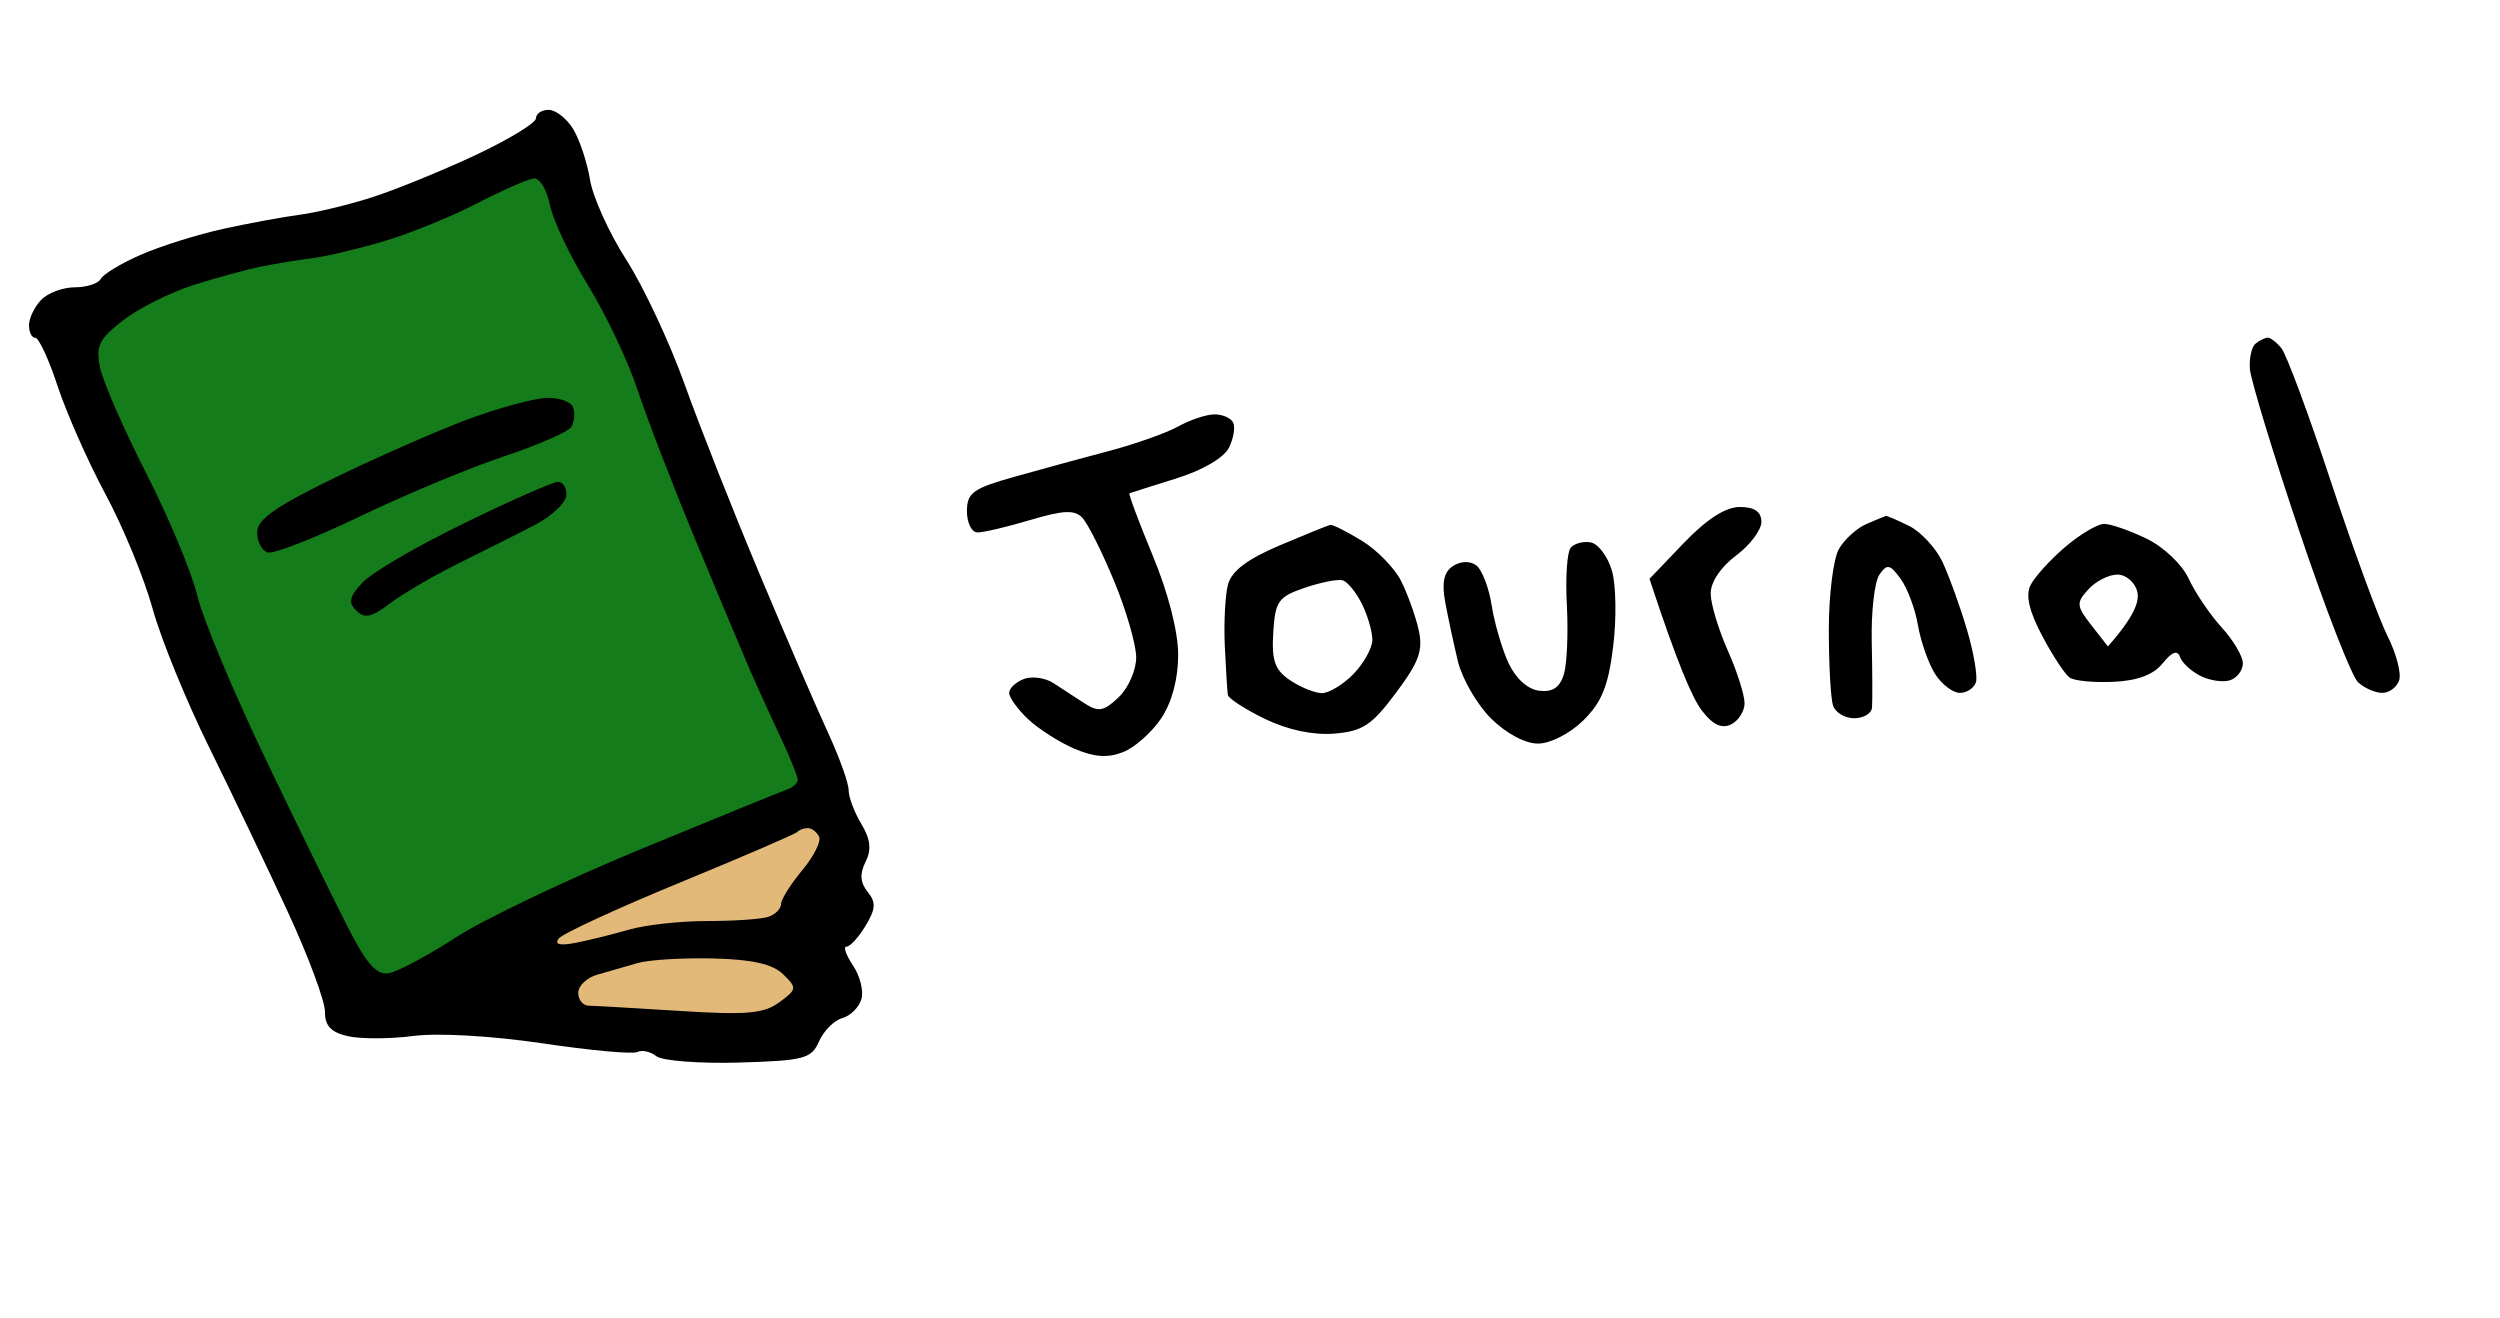 <svg xmlns="http://www.w3.org/2000/svg" viewBox="0 0 295 156" width="220" height="116">
	<style>
		tspan { white-space:pre }
		.shp0 { fill: #000000 } 
		.shp1 { fill: #147c1a } 
		.shp2 { fill: #e2b979 } 
	</style>
	<g id="Background">
		<g id="Layer 2">
			<path id="Path 0" class="shp0" d="M63 14C63 14.55 59.74 16.53 55.75 18.4C51.76 20.26 46.25 22.51 43.5 23.38C40.75 24.26 36.92 25.17 35 25.42C33.08 25.67 29.02 26.42 26 27.08C22.98 27.74 18.59 29.12 16.25 30.14C13.91 31.16 11.78 32.45 11.5 33C11.22 33.55 9.84 34 8.43 34C7.01 34 5.21 34.67 4.43 35.5C3.64 36.33 3 37.67 3 38.5C3 39.33 3.34 39.99 3.75 39.98C4.16 39.97 5.36 42.56 6.4 45.73C7.45 48.9 9.99 54.65 12.06 58.5C14.13 62.35 16.63 68.42 17.62 72C18.6 75.58 21.63 83 24.35 88.5C27.06 94 31.26 102.78 33.67 108C36.08 113.22 38.04 118.51 38.03 119.75C38.01 121.4 38.74 122.17 40.75 122.63C42.26 122.97 45.75 122.96 48.5 122.6C51.41 122.22 57.78 122.59 63.75 123.47C69.39 124.31 74.45 124.78 75 124.5C75.55 124.22 76.56 124.45 77.25 125C77.94 125.54 82.33 125.88 87 125.75C94.75 125.52 95.59 125.3 96.5 123.24C97.05 121.99 98.29 120.75 99.25 120.49C100.21 120.22 101.23 119.21 101.51 118.25C101.8 117.29 101.35 115.49 100.51 114.25C99.68 113.01 99.34 112.01 99.75 112.03C100.16 112.04 101.17 110.94 102 109.57C103.21 107.57 103.26 106.79 102.25 105.55C101.37 104.45 101.29 103.42 102 102C102.73 100.55 102.59 99.32 101.5 97.5C100.67 96.13 100 94.33 100 93.5C100 92.67 98.91 89.64 97.58 86.75C96.24 83.86 92.6 75.42 89.49 68C86.37 60.58 82.37 50.45 80.6 45.5C78.83 40.55 75.72 33.91 73.69 30.75C71.66 27.59 69.72 23.31 69.39 21.25C69.05 19.19 68.15 16.49 67.39 15.25C66.62 14.01 65.33 13 64.5 13C63.67 13 63 13.45 63 14Z" />
			<path id="Path 1" class="shp1" d="M56 24.08C52.98 25.64 48.02 27.66 45 28.55C41.98 29.45 38.15 30.35 36.5 30.56C34.85 30.76 32.15 31.21 30.5 31.54C28.85 31.87 25.25 32.85 22.5 33.72C19.75 34.59 15.99 36.48 14.15 37.9C11.28 40.13 10.88 40.93 11.41 43.5C11.75 45.15 14.2 50.77 16.87 56C19.54 61.23 22.26 67.75 22.92 70.5C23.58 73.25 27.25 82.03 31.08 90C34.9 97.97 39.31 106.97 40.87 110C43 114.14 44.16 115.42 45.6 115.17C46.64 114.99 50.2 113.09 53.5 110.95C56.8 108.8 66.7 104.08 75.5 100.45C84.3 96.82 92.06 93.66 92.75 93.42C93.44 93.19 93.99 92.66 93.98 92.25C93.96 91.84 93 89.47 91.83 87C90.67 84.53 89.13 81.15 88.41 79.5C87.69 77.85 84.86 71.1 82.12 64.5C79.37 57.9 76.2 49.69 75.06 46.25C73.93 42.81 71.27 37.19 69.15 33.75C67.03 30.31 65 26.04 64.65 24.25C64.29 22.46 63.44 21.05 62.75 21.12C62.06 21.18 59.02 22.51 56 24.08Z" />
			<path id="Path 2" fill-rule="evenodd" class="shp0" d="M267.92 39.96C268.24 39.93 268.98 40.49 269.56 41.21C270.15 41.92 272.79 49.02 275.42 57C278.06 64.97 281.07 73.19 282.11 75.25C283.15 77.31 283.77 79.67 283.5 80.5C283.23 81.33 282.32 82 281.5 82C280.68 82 279.39 81.44 278.64 80.75C277.88 80.06 274.73 71.96 271.64 62.75C268.54 53.54 265.93 44.95 265.83 43.67C265.74 42.38 266.04 41.03 266.5 40.67C266.96 40.3 267.6 39.98 267.92 39.96ZM64.25 47.09C65.76 47.04 67.19 47.56 67.41 48.25C67.64 48.94 67.53 49.97 67.16 50.54C66.8 51.12 63.18 52.69 59.13 54.04C55.08 55.39 47.43 58.58 42.13 61.13C36.83 63.68 31.94 65.59 31.25 65.38C30.56 65.17 30 64.1 30 63C30 61.47 32.16 59.95 39.25 56.51C44.34 54.04 51.42 50.93 55 49.6C58.58 48.27 62.74 47.15 64.25 47.09ZM143.25 49.04C144.21 49.02 145.22 49.45 145.5 50C145.78 50.55 145.55 51.9 145 53C144.41 54.18 141.85 55.67 138.75 56.63C135.86 57.53 133.38 58.32 133.24 58.38C133.1 58.45 134.34 61.76 135.99 65.75C137.82 70.15 139 74.77 139 77.5C139 80.33 138.26 83.11 137 85C135.9 86.65 133.88 88.45 132.5 89C130.69 89.72 129.1 89.62 126.75 88.62C124.96 87.86 122.49 86.28 121.25 85.12C120.01 83.95 119 82.55 119 82C119 81.45 119.79 80.71 120.75 80.35C121.71 79.99 123.29 80.22 124.25 80.85C125.21 81.48 126.87 82.56 127.94 83.25C129.58 84.3 130.21 84.19 131.97 82.5C133.13 81.39 134.05 79.27 134.03 77.75C134.01 76.24 132.84 72.19 131.41 68.75C129.99 65.31 128.3 61.95 127.66 61.28C126.75 60.31 125.44 60.37 121.5 61.54C118.75 62.36 115.94 63.02 115.25 63.01C114.56 63.01 114 61.88 114 60.5C114 58.31 114.71 57.8 119.75 56.39C122.91 55.5 127.97 54.12 131 53.32C134.03 52.51 137.63 51.23 139 50.47C140.38 49.7 142.29 49.06 143.25 49.04ZM65.59 57.03C66.19 57.01 66.64 57.72 66.59 58.61C66.54 59.49 64.92 61.04 63 62.05C61.08 63.06 57.02 65.1 54 66.59C50.98 68.08 47.26 70.24 45.74 71.4C43.56 73.06 42.73 73.24 41.74 72.27C40.75 71.3 40.91 70.61 42.5 68.92C43.6 67.74 49 64.6 54.5 61.92C60 59.24 64.99 57.04 65.59 57.03ZM205.46 60C207.2 60 208.01 60.55 208.02 61.75C208.03 62.71 206.68 64.51 205.02 65.75C203.2 67.11 202.01 68.89 202.02 70.25C202.03 71.49 202.95 74.53 204.05 77C205.15 79.47 206.04 82.29 206.03 83.25C206.01 84.21 205.28 85.34 204.39 85.75C203.28 86.27 202.2 85.73 200.91 84C199.88 82.63 198.08 78.58 194.78 68.5L198.85 64.25C201.55 61.44 203.78 60 205.46 60ZM222.75 61.06C222.89 61.03 224.13 61.56 225.52 62.25C226.9 62.94 228.67 64.85 229.45 66.5C230.23 68.15 231.53 71.75 232.34 74.5C233.16 77.25 233.63 80.06 233.41 80.75C233.18 81.44 232.32 82 231.5 82C230.68 82 229.36 80.99 228.57 79.75C227.79 78.51 226.88 75.92 226.55 74C226.23 72.08 225.3 69.6 224.5 68.5C223.23 66.77 222.9 66.7 221.99 68C221.41 68.83 221 72.42 221.08 76C221.16 79.58 221.17 83.06 221.11 83.75C221.05 84.44 220.1 85 219 85C217.9 85 216.78 84.33 216.5 83.5C216.22 82.67 216 78.63 216 74.5C216 70.38 216.54 66.07 217.21 64.94C217.87 63.81 219.33 62.49 220.46 62.01C221.58 61.52 222.61 61.1 222.75 61.06ZM157 62.12C157.28 62.06 158.96 62.91 160.75 64C162.54 65.1 164.62 67.24 165.38 68.75C166.14 70.26 167.07 72.85 167.45 74.5C168.01 76.96 167.52 78.32 164.77 82C161.92 85.83 160.82 86.55 157.46 86.82C154.94 87.02 151.95 86.38 149.25 85.07C146.91 83.93 144.95 82.66 144.88 82.25C144.81 81.84 144.65 79.25 144.52 76.5C144.39 73.75 144.56 70.46 144.89 69.19C145.32 67.58 147.16 66.18 151 64.55C154.03 63.27 156.72 62.17 157 62.12ZM150.25 74.88C150.05 78.2 150.44 79.29 152.25 80.51C153.49 81.34 155.18 82.02 156 82.03C156.82 82.04 158.5 81.03 159.73 79.78C160.95 78.52 161.97 76.71 161.98 75.75C161.99 74.79 161.44 72.86 160.75 71.48C160.06 70.09 159.03 68.83 158.45 68.67C157.88 68.52 155.86 68.92 153.95 69.57C150.84 70.64 150.48 71.15 150.25 74.88ZM248.58 62C249.36 62 251.63 62.79 253.61 63.75C255.64 64.73 257.83 66.82 258.6 68.5C259.36 70.15 261.11 72.74 262.49 74.25C263.87 75.76 265 77.67 265 78.5C265 79.33 264.32 80.22 263.5 80.5C262.68 80.78 261.1 80.55 260 80C258.9 79.45 257.8 78.44 257.56 77.75C257.26 76.89 256.62 77.13 255.51 78.5C254.43 79.85 252.53 80.56 249.7 80.69C247.39 80.8 245.05 80.58 244.5 80.19C243.95 79.81 242.49 77.59 241.25 75.25C239.7 72.32 239.27 70.45 239.87 69.25C240.35 68.29 242.18 66.26 243.95 64.75C245.72 63.24 247.8 62 248.58 62ZM247.08 74L249.03 76.5C252.17 72.94 252.79 71.17 252.5 70C252.22 68.9 251.17 68 250.15 68C249.13 68 247.58 68.79 246.71 69.75C245.26 71.35 245.29 71.71 247.08 74ZM187.83 64.19C188.71 64.36 189.83 65.85 190.32 67.5C190.82 69.15 190.89 73.2 190.48 76.5C189.91 81.17 189.13 83.11 186.95 85.25C185.36 86.82 183.04 88 181.58 88C180.05 88 177.78 86.78 176 85C174.35 83.35 172.6 80.31 172.1 78.25C171.61 76.19 170.93 73.04 170.6 71.25C170.18 68.95 170.44 67.71 171.5 67C172.4 66.4 173.5 66.36 174.25 66.89C174.94 67.38 175.77 69.52 176.1 71.64C176.43 73.76 177.34 76.85 178.11 78.5C178.97 80.33 180.39 81.6 181.76 81.75C183.34 81.93 184.19 81.34 184.66 79.75C185.02 78.51 185.17 74.86 185 71.64C184.82 68.41 185.02 65.35 185.45 64.83C185.88 64.31 186.95 64.03 187.83 64.19Z" />
			<path id="Path 3" class="shp2" d="M93.92 98.46C93.69 98.71 87.42 101.41 80 104.46C72.58 107.52 66.14 110.49 65.69 111.07C65.15 111.77 65.82 111.94 67.69 111.58C69.24 111.28 72.08 110.57 74 110.02C75.92 109.46 80.09 109 83.25 109C86.41 109 89.67 108.78 90.5 108.5C91.33 108.22 92 107.55 92 107C92 106.45 93.13 104.65 94.5 103C95.88 101.35 96.78 99.55 96.5 99C96.22 98.45 95.63 98 95.17 98C94.71 98 94.15 98.21 93.92 98.46ZM75 113.98C73.63 114.37 71.49 114.99 70.25 115.35C69.01 115.71 68 116.67 68 117.5C68 118.33 68.56 119.01 69.25 119.02C69.94 119.03 74.79 119.31 80.04 119.64C87.92 120.14 89.96 119.96 91.79 118.62C93.89 117.08 93.91 116.92 92.25 115.3C91.01 114.09 88.6 113.54 84 113.43C80.42 113.34 76.38 113.58 75 113.98Z" />
		</g>
	</g>
</svg>
